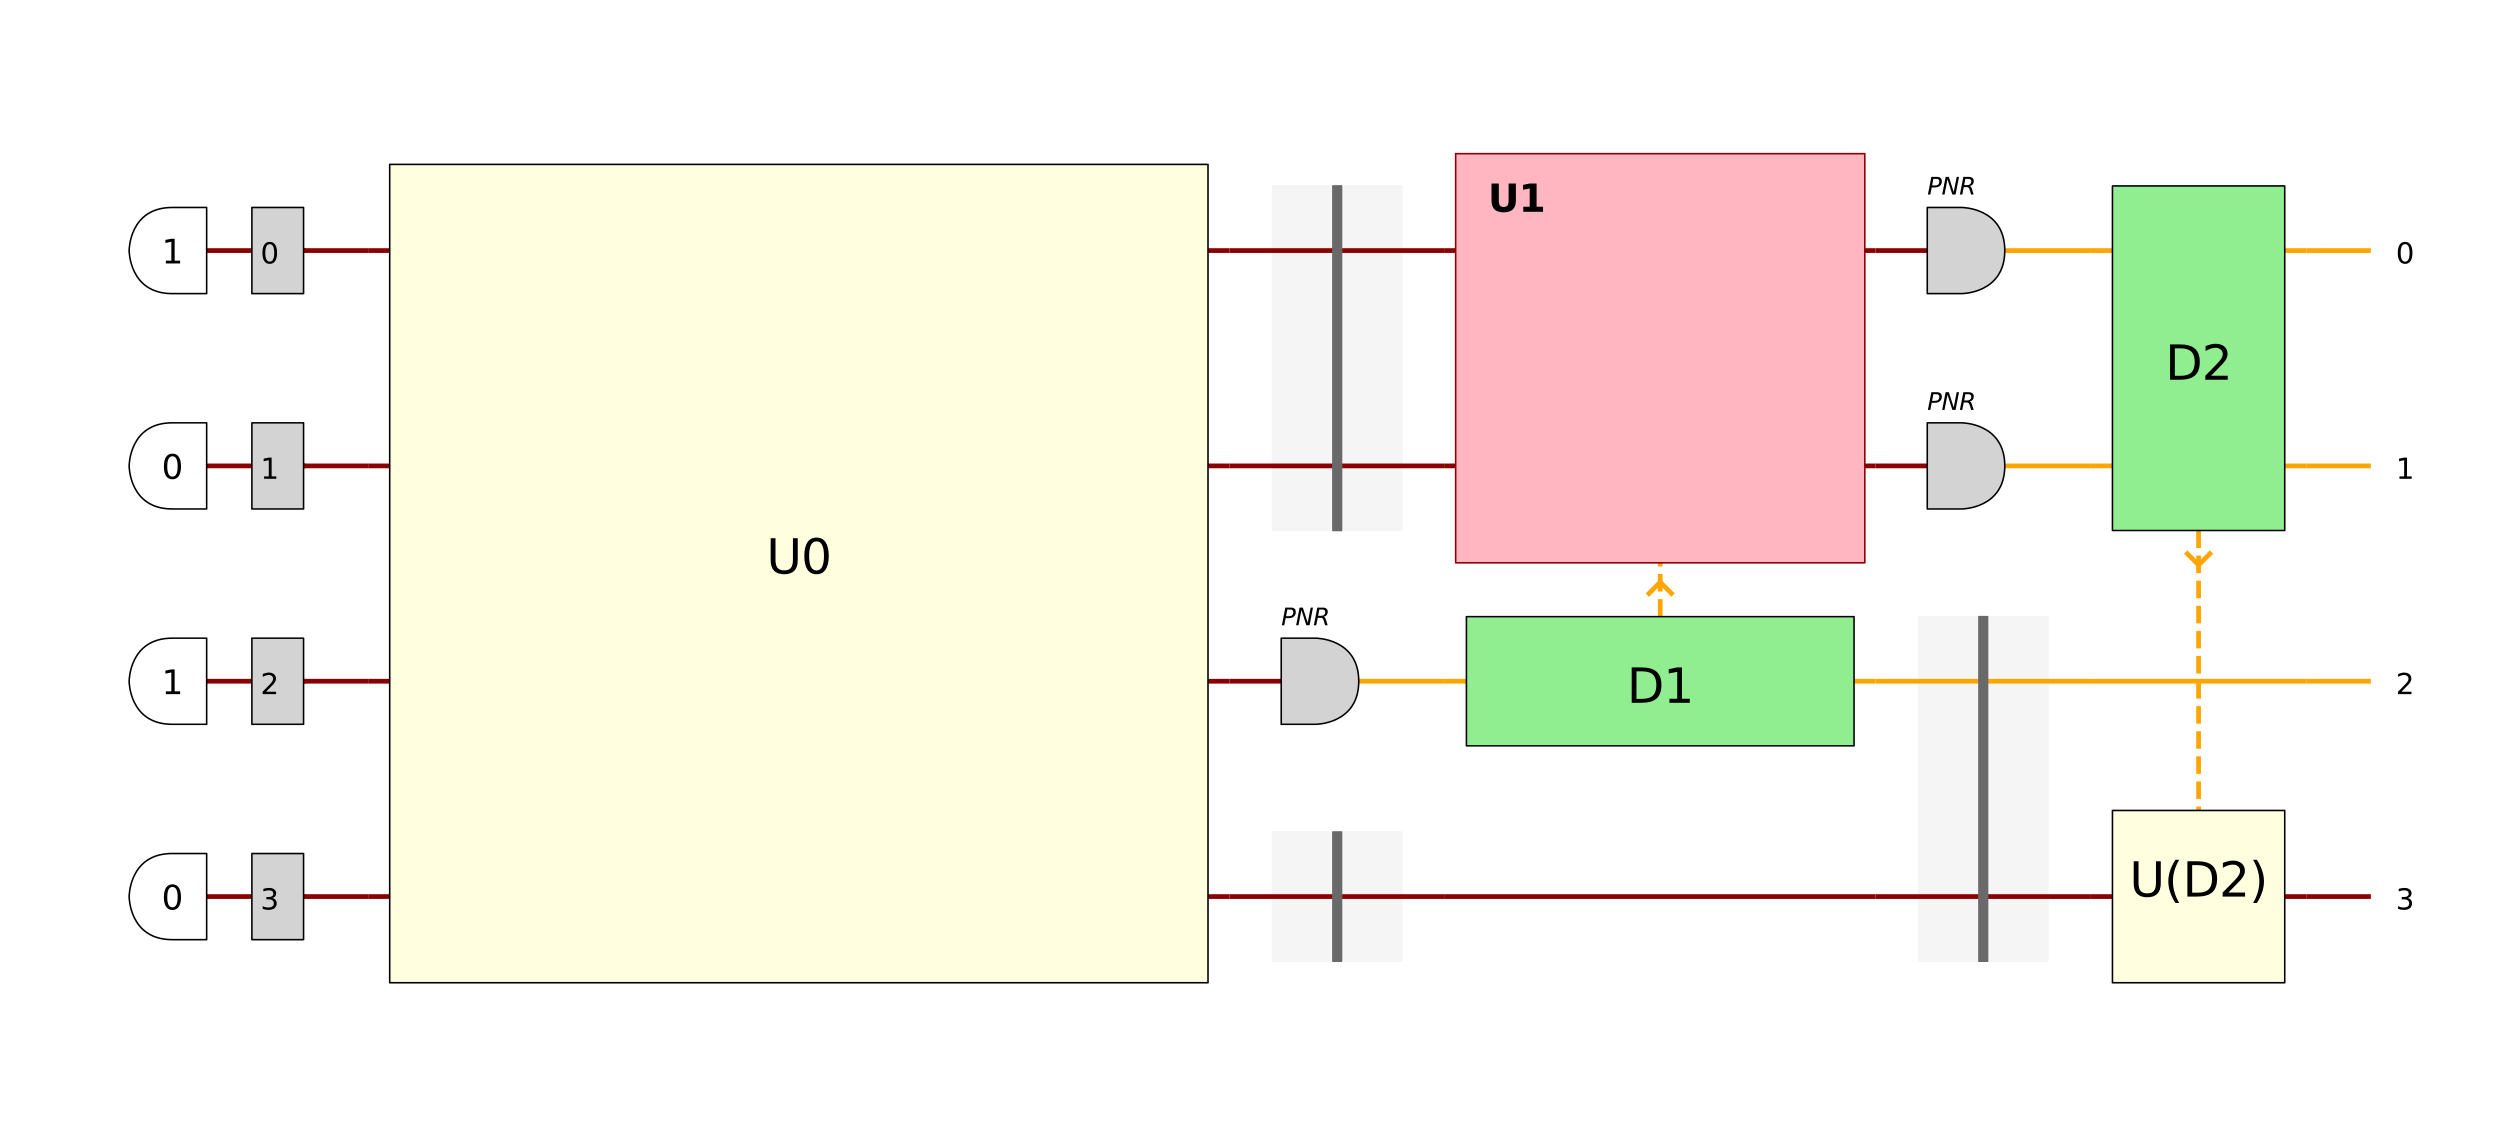 <?xml version="1.0" encoding="utf-8" standalone="no"?>
<!DOCTYPE svg PUBLIC "-//W3C//DTD SVG 1.1//EN"
  "http://www.w3.org/Graphics/SVG/1.1/DTD/svg11.dtd">
<svg xmlns:xlink="http://www.w3.org/1999/xlink" width="1584pt" height="720pt" viewBox="0 0 1584 720" xmlns="http://www.w3.org/2000/svg" version="1.1">
 <defs>
  <style type="text/css">*{stroke-linejoin: round; stroke-linecap: butt}</style>
 </defs>
 <g id="figure_1">
  <g id="patch_1">
   <path d="M 0 720
L 1584 720
L 1584 0
L 0 0
z
" style="fill: #ffffff"/>
  </g>
  <g id="axes_1">
   <g id="PatchCollection_1">
    <path d="M 192.336 158.748
L 233.269 158.748
" clip-path="url(#staticClipPath)" style="fill: none; stroke: #8b0000; stroke-width: 3"/>
    <path d="M 192.336 295.19
L 233.269 295.19
" clip-path="url(#staticClipPath)" style="fill: none; stroke: #8b0000; stroke-width: 3"/>
    <path d="M 192.336 431.632
L 233.269 431.632
" clip-path="url(#staticClipPath)" style="fill: none; stroke: #8b0000; stroke-width: 3"/>
    <path d="M 192.336 568.074
L 233.269 568.074
" clip-path="url(#staticClipPath)" style="fill: none; stroke: #8b0000; stroke-width: 3"/>
    <path d="M 233.269 158.748
L 779.038 158.748
" clip-path="url(#staticClipPath)" style="fill: none; stroke: #8b0000; stroke-width: 3"/>
    <path d="M 233.269 295.19
L 779.038 295.19
" clip-path="url(#staticClipPath)" style="fill: none; stroke: #8b0000; stroke-width: 3"/>
    <path d="M 233.269 431.632
L 779.038 431.632
" clip-path="url(#staticClipPath)" style="fill: none; stroke: #8b0000; stroke-width: 3"/>
    <path d="M 233.269 568.074
L 779.038 568.074
" clip-path="url(#staticClipPath)" style="fill: none; stroke: #8b0000; stroke-width: 3"/>
    <path d="M 246.913 104.171
L 765.394 104.171
L 765.394 622.651
L 246.913 622.651
z
" clip-path="url(#staticClipPath)" style="fill: #ffffe0; stroke: #000000"/>
    <path d="M 806.326 117.815
L 888.192 117.815
L 888.192 336.123
L 806.326 336.123
z
" clip-path="url(#staticClipPath)" style="fill: #f5f5f5; stroke: #f5f5f5"/>
    <path d="M 779.038 158.748
L 915.48 158.748
" clip-path="url(#staticClipPath)" style="fill: none; stroke: #8b0000; stroke-width: 3"/>
    <path d="M 779.038 295.19
L 915.48 295.19
" clip-path="url(#staticClipPath)" style="fill: none; stroke: #8b0000; stroke-width: 3"/>
    <path d="M 844.53 117.815
L 849.988 117.815
L 849.988 336.123
L 844.53 336.123
z
" clip-path="url(#staticClipPath)" style="fill: #696969; stroke: #696969"/>
    <path d="M 806.326 527.142
L 888.192 527.142
L 888.192 609.007
L 806.326 609.007
z
" clip-path="url(#staticClipPath)" style="fill: #f5f5f5; stroke: #f5f5f5"/>
    <path d="M 779.038 568.074
L 915.48 568.074
" clip-path="url(#staticClipPath)" style="fill: none; stroke: #8b0000; stroke-width: 3"/>
    <path d="M 844.53 527.142
L 849.988 527.142
L 849.988 609.007
L 844.53 609.007
z
" clip-path="url(#staticClipPath)" style="fill: #696969; stroke: #696969"/>
    <path d="M 779.038 431.632
L 847.259 431.632
" clip-path="url(#staticClipPath)" style="fill: none; stroke: #8b0000; stroke-width: 3"/>
    <path d="M 847.259 431.632
L 915.48 431.632
" clip-path="url(#staticClipPath)" style="fill: none; stroke: #ffa500; stroke-width: 3"/>
    <path d="M 833.615 458.921
L 811.784 458.921
L 811.784 404.344
L 833.615 404.344
C 833.615 404.344 860.903 404.344 860.903 431.632
C 860.903 458.921 833.615 458.921 833.615 458.921
L 833.615 458.921
" clip-path="url(#staticClipPath)" style="fill: #d3d3d3; stroke: #000000"/>
    <path d="M 915.48 431.632
L 1188.365 431.632
" clip-path="url(#staticClipPath)" style="fill: none; stroke: #ffa500; stroke-width: 3"/>
    <path d="M 1051.922 390.7
L 1051.922 295.19
" clip-path="url(#staticClipPath)" style="fill: none; stroke: #ffffff; stroke-width: 5"/>
    <path d="M 1051.922 390.7
L 1051.922 295.19
" clip-path="url(#staticClipPath)" style="fill: none; stroke-dasharray: 11.1,4.8; stroke-dashoffset: 0; stroke: #ffa500; stroke-width: 3"/>
    <path d="M 1051.922 368.869
L 1043.736 377.055
" clip-path="url(#staticClipPath)" style="fill: none; stroke: #ffa500; stroke-width: 3"/>
    <path d="M 1051.922 368.869
L 1060.109 377.055
" clip-path="url(#staticClipPath)" style="fill: none; stroke: #ffa500; stroke-width: 3"/>
    <path d="M 929.124 390.7
L 1174.72 390.7
L 1174.72 472.565
L 929.124 472.565
z
" clip-path="url(#staticClipPath)" style="fill: #90ee90; stroke: #000000"/>
    <path d="M 915.48 158.748
L 1188.365 158.748
" clip-path="url(#staticClipPath)" style="fill: none; stroke: #8b0000; stroke-width: 3"/>
    <path d="M 915.48 295.19
L 1188.365 295.19
" clip-path="url(#staticClipPath)" style="fill: none; stroke: #8b0000; stroke-width: 3"/>
    <path d="M 922.302 97.349
L 1181.543 97.349
L 1181.543 356.589
L 922.302 356.589
z
" clip-path="url(#staticClipPath)" style="fill: #ffb6c1; stroke: #8b0000"/>
    <path d="M 915.48 568.074
L 1188.365 568.074
" clip-path="url(#staticClipPath)" style="fill: none; stroke: #8b0000; stroke-width: 3"/>
    <path d="M 1215.653 390.7
L 1297.518 390.7
L 1297.518 609.007
L 1215.653 609.007
z
" clip-path="url(#staticClipPath)" style="fill: #f5f5f5; stroke: #f5f5f5"/>
    <path d="M 1188.365 431.632
L 1324.807 431.632
" clip-path="url(#staticClipPath)" style="fill: none; stroke: #ffa500; stroke-width: 3"/>
    <path d="M 1188.365 568.074
L 1324.807 568.074
" clip-path="url(#staticClipPath)" style="fill: none; stroke: #8b0000; stroke-width: 3"/>
    <path d="M 1253.857 390.7
L 1259.315 390.7
L 1259.315 609.007
L 1253.857 609.007
z
" clip-path="url(#staticClipPath)" style="fill: #696969; stroke: #696969"/>
    <path d="M 1188.365 158.748
L 1256.586 158.748
" clip-path="url(#staticClipPath)" style="fill: none; stroke: #8b0000; stroke-width: 3"/>
    <path d="M 1256.586 158.748
L 1324.807 158.748
" clip-path="url(#staticClipPath)" style="fill: none; stroke: #ffa500; stroke-width: 3"/>
    <path d="M 1242.942 186.036
L 1221.111 186.036
L 1221.111 131.459
L 1242.942 131.459
C 1242.942 131.459 1270.23 131.459 1270.23 158.748
C 1270.23 186.036 1242.942 186.036 1242.942 186.036
L 1242.942 186.036
" clip-path="url(#staticClipPath)" style="fill: #d3d3d3; stroke: #000000"/>
    <path d="M 1188.365 295.19
L 1256.586 295.19
" clip-path="url(#staticClipPath)" style="fill: none; stroke: #8b0000; stroke-width: 3"/>
    <path d="M 1256.586 295.19
L 1324.807 295.19
" clip-path="url(#staticClipPath)" style="fill: none; stroke: #ffa500; stroke-width: 3"/>
    <path d="M 1242.942 322.478
L 1221.111 322.478
L 1221.111 267.901
L 1242.942 267.901
C 1242.942 267.901 1270.23 267.901 1270.23 295.19
C 1270.23 322.478 1242.942 322.478 1242.942 322.478
L 1242.942 322.478
" clip-path="url(#staticClipPath)" style="fill: #d3d3d3; stroke: #000000"/>
    <path d="M 1324.807 158.748
L 1461.249 158.748
" clip-path="url(#staticClipPath)" style="fill: none; stroke: #ffa500; stroke-width: 3"/>
    <path d="M 1324.807 295.19
L 1461.249 295.19
" clip-path="url(#staticClipPath)" style="fill: none; stroke: #ffa500; stroke-width: 3"/>
    <path d="M 1393.028 336.123
L 1393.028 513.498
" clip-path="url(#staticClipPath)" style="fill: none; stroke: #ffffff; stroke-width: 5"/>
    <path d="M 1393.028 336.123
L 1393.028 513.498
" clip-path="url(#staticClipPath)" style="fill: none; stroke-dasharray: 11.1,4.8; stroke-dashoffset: 0; stroke: #ffa500; stroke-width: 3"/>
    <path d="M 1393.028 357.953
L 1384.841 349.767
" clip-path="url(#staticClipPath)" style="fill: none; stroke: #ffa500; stroke-width: 3"/>
    <path d="M 1393.028 357.953
L 1401.215 349.767
" clip-path="url(#staticClipPath)" style="fill: none; stroke: #ffa500; stroke-width: 3"/>
    <path d="M 1338.451 117.815
L 1447.605 117.815
L 1447.605 336.123
L 1338.451 336.123
z
" clip-path="url(#staticClipPath)" style="fill: #90ee90; stroke: #000000"/>
    <path d="M 1324.807 568.074
L 1461.249 568.074
" clip-path="url(#staticClipPath)" style="fill: none; stroke: #8b0000; stroke-width: 3"/>
    <path d="M 1338.451 513.498
L 1447.605 513.498
L 1447.605 622.651
L 1338.451 622.651
z
" clip-path="url(#staticClipPath)" style="fill: #ffffe0; stroke: #000000"/>
    <path d="M 1324.807 431.632
L 1461.249 431.632
" clip-path="url(#staticClipPath)" style="fill: none; stroke: #ffa500; stroke-width: 3"/>
    <path d="M 1461.249 158.748
L 1502.182 158.748
" clip-path="url(#staticClipPath)" style="fill: none; stroke: #ffa500; stroke-width: 3"/>
    <path d="M 1461.249 295.19
L 1502.182 295.19
" clip-path="url(#staticClipPath)" style="fill: none; stroke: #ffa500; stroke-width: 3"/>
    <path d="M 1461.249 431.632
L 1502.182 431.632
" clip-path="url(#staticClipPath)" style="fill: none; stroke: #ffa500; stroke-width: 3"/>
    <path d="M 1461.249 568.074
L 1502.182 568.074
" clip-path="url(#staticClipPath)" style="fill: none; stroke: #8b0000; stroke-width: 3"/>
    <path d="M 130.937 158.748
L 193.701 158.748
" clip-path="url(#staticClipPath)" style="fill: none; stroke: #8b0000; stroke-width: 3"/>
    <path d="M 81.818 158.748
C 81.818 158.748 81.818 131.459 109.107 131.459
L 130.937 131.459
L 130.937 186.036
L 109.107 186.036
C 81.818 186.036 81.818 158.748 81.818 158.748
L 81.818 158.748
" clip-path="url(#staticClipPath)" style="fill: #ffffff; stroke: #000000"/>
    <path d="M 130.937 295.19
L 193.701 295.19
" clip-path="url(#staticClipPath)" style="fill: none; stroke: #8b0000; stroke-width: 3"/>
    <path d="M 81.818 295.19
C 81.818 295.19 81.818 267.901 109.107 267.901
L 130.937 267.901
L 130.937 322.478
L 109.107 322.478
C 81.818 322.478 81.818 295.19 81.818 295.19
L 81.818 295.19
" clip-path="url(#staticClipPath)" style="fill: #ffffff; stroke: #000000"/>
    <path d="M 130.937 431.632
L 193.701 431.632
" clip-path="url(#staticClipPath)" style="fill: none; stroke: #8b0000; stroke-width: 3"/>
    <path d="M 81.818 431.632
C 81.818 431.632 81.818 404.344 109.107 404.344
L 130.937 404.344
L 130.937 458.921
L 109.107 458.921
C 81.818 458.921 81.818 431.632 81.818 431.632
L 81.818 431.632
" clip-path="url(#staticClipPath)" style="fill: #ffffff; stroke: #000000"/>
    <path d="M 130.937 568.074
L 193.701 568.074
" clip-path="url(#staticClipPath)" style="fill: none; stroke: #8b0000; stroke-width: 3"/>
    <path d="M 81.818 568.074
C 81.818 568.074 81.818 540.786 109.107 540.786
L 130.937 540.786
L 130.937 595.363
L 109.107 595.363
C 81.818 595.363 81.818 568.074 81.818 568.074
L 81.818 568.074
" clip-path="url(#staticClipPath)" style="fill: #ffffff; stroke: #000000"/>
    <path d="M 159.59 131.459
L 192.336 131.459
L 192.336 186.036
L 159.59 186.036
z
" clip-path="url(#staticClipPath)" style="fill: #d3d3d3; stroke: #000000"/>
    <path d="M 159.59 267.901
L 192.336 267.901
L 192.336 322.478
L 159.59 322.478
z
" clip-path="url(#staticClipPath)" style="fill: #d3d3d3; stroke: #000000"/>
    <path d="M 159.59 404.344
L 192.336 404.344
L 192.336 458.921
L 159.59 458.921
z
" clip-path="url(#staticClipPath)" style="fill: #d3d3d3; stroke: #000000"/>
    <path d="M 159.59 540.786
L 192.336 540.786
L 192.336 595.363
L 159.59 595.363
z
" clip-path="url(#staticClipPath)" style="fill: #d3d3d3; stroke: #000000"/>
   </g>
   <g id="text_1">
    <!-- U0 -->
    <g transform="translate(485.632 363.411) scale(0.3 -0.3)">
     <defs>
      <path id="DejaVuSans-55" d="M 556 4666
L 1191 4666
L 1191 1831
Q 1191 1081 1462 751
Q 1734 422 2344 422
Q 2950 422 3222 751
Q 3494 1081 3494 1831
L 3494 4666
L 4128 4666
L 4128 1753
Q 4128 841 3676 375
Q 3225 -91 2344 -91
Q 1459 -91 1007 375
Q 556 841 556 1753
L 556 4666
z
" transform="scale(0.016)"/>
      <path id="DejaVuSans-30" d="M 2034 4250
Q 1547 4250 1301 3770
Q 1056 3291 1056 2328
Q 1056 1369 1301 889
Q 1547 409 2034 409
Q 2525 409 2770 889
Q 3016 1369 3016 2328
Q 3016 3291 2770 3770
Q 2525 4250 2034 4250
z
M 2034 4750
Q 2819 4750 3233 4129
Q 3647 3509 3647 2328
Q 3647 1150 3233 529
Q 2819 -91 2034 -91
Q 1250 -91 836 529
Q 422 1150 422 2328
Q 422 3509 836 4129
Q 1250 4750 2034 4750
z
" transform="scale(0.016)"/>
     </defs>
     <use xlink:href="#DejaVuSans-55"/>
     <use xlink:href="#DejaVuSans-30" transform="translate(73.193 0)"/>
    </g>
   </g>
   <g id="text_2">
    <!-- PNR -->
    <g transform="translate(811.784 396.157) scale(0.15 -0.15)">
     <defs>
      <path id="DejaVuSans-Oblique-50" d="M 1081 4666
L 2541 4666
Q 3178 4666 3512 4369
Q 3847 4072 3847 3500
Q 3847 2731 3353 2303
Q 2859 1875 1966 1875
L 1172 1875
L 806 0
L 172 0
L 1081 4666
z
M 1613 4147
L 1275 2394
L 2069 2394
Q 2606 2394 2893 2669
Q 3181 2944 3181 3456
Q 3181 3784 2986 3965
Q 2791 4147 2438 4147
L 1613 4147
z
" transform="scale(0.016)"/>
      <path id="DejaVuSans-Oblique-4e" d="M 1081 4666
L 1931 4666
L 3219 666
L 4000 4666
L 4616 4666
L 3706 0
L 2853 0
L 1569 4025
L 788 0
L 172 0
L 1081 4666
z
" transform="scale(0.016)"/>
      <path id="DejaVuSans-Oblique-52" d="M 1613 4147
L 1294 2491
L 2106 2491
Q 2584 2491 2879 2755
Q 3175 3019 3175 3444
Q 3175 3784 2976 3965
Q 2778 4147 2406 4147
L 1613 4147
z
M 2772 2241
Q 2972 2194 3105 2009
Q 3238 1825 3413 1275
L 3809 0
L 3144 0
L 2778 1197
Q 2638 1659 2453 1815
Q 2269 1972 1888 1972
L 1191 1972
L 806 0
L 172 0
L 1081 4666
L 2503 4666
Q 3150 4666 3495 4373
Q 3841 4081 3841 3531
Q 3841 3044 3547 2687
Q 3253 2331 2772 2241
z
" transform="scale(0.016)"/>
     </defs>
     <use xlink:href="#DejaVuSans-Oblique-50"/>
     <use xlink:href="#DejaVuSans-Oblique-4e" transform="translate(60.303 0)"/>
     <use xlink:href="#DejaVuSans-Oblique-52" transform="translate(135.107 0)"/>
    </g>
   </g>
   <g id="text_3">
    <!-- D1 -->
    <g transform="translate(1030.829 445.276) scale(0.3 -0.3)">
     <defs>
      <path id="DejaVuSans-44" d="M 1259 4147
L 1259 519
L 2022 519
Q 2988 519 3436 956
Q 3884 1394 3884 2338
Q 3884 3275 3436 3711
Q 2988 4147 2022 4147
L 1259 4147
z
M 628 4666
L 1925 4666
Q 3281 4666 3915 4102
Q 4550 3538 4550 2338
Q 4550 1131 3912 565
Q 3275 0 1925 0
L 628 0
L 628 4666
z
" transform="scale(0.016)"/>
      <path id="DejaVuSans-31" d="M 794 531
L 1825 531
L 1825 4091
L 703 3866
L 703 4441
L 1819 4666
L 2450 4666
L 2450 531
L 3481 531
L 3481 0
L 794 0
L 794 531
z
" transform="scale(0.016)"/>
     </defs>
     <use xlink:href="#DejaVuSans-44"/>
     <use xlink:href="#DejaVuSans-31" transform="translate(77.002 0)"/>
    </g>
   </g>
   <g id="text_4">
    <!-- U1 -->
    <g transform="translate(942.769 134.188) scale(0.24 -0.24)">
     <defs>
      <path id="DejaVuSans-Bold-55" d="M 588 4666
L 1791 4666
L 1791 1869
Q 1791 1291 1980 1042
Q 2169 794 2597 794
Q 3028 794 3217 1042
Q 3406 1291 3406 1869
L 3406 4666
L 4609 4666
L 4609 1869
Q 4609 878 4112 393
Q 3616 -91 2597 -91
Q 1581 -91 1084 393
Q 588 878 588 1869
L 588 4666
z
" transform="scale(0.016)"/>
      <path id="DejaVuSans-Bold-31" d="M 750 831
L 1813 831
L 1813 3847
L 722 3622
L 722 4441
L 1806 4666
L 2950 4666
L 2950 831
L 4013 831
L 4013 0
L 750 0
L 750 831
z
" transform="scale(0.016)"/>
     </defs>
     <use xlink:href="#DejaVuSans-Bold-55"/>
     <use xlink:href="#DejaVuSans-Bold-31" transform="translate(81.201 0)"/>
    </g>
   </g>
   <g id="text_5">
    <!-- PNR -->
    <g transform="translate(1221.111 123.273) scale(0.15 -0.15)">
     <use xlink:href="#DejaVuSans-Oblique-50"/>
     <use xlink:href="#DejaVuSans-Oblique-4e" transform="translate(60.303 0)"/>
     <use xlink:href="#DejaVuSans-Oblique-52" transform="translate(135.107 0)"/>
    </g>
   </g>
   <g id="text_6">
    <!-- PNR -->
    <g transform="translate(1221.111 259.715) scale(0.15 -0.15)">
     <use xlink:href="#DejaVuSans-Oblique-50"/>
     <use xlink:href="#DejaVuSans-Oblique-4e" transform="translate(60.303 0)"/>
     <use xlink:href="#DejaVuSans-Oblique-52" transform="translate(135.107 0)"/>
    </g>
   </g>
   <g id="text_7">
    <!-- D2 -->
    <g transform="translate(1371.934 240.613) scale(0.3 -0.3)">
     <defs>
      <path id="DejaVuSans-32" d="M 1228 531
L 3431 531
L 3431 0
L 469 0
L 469 531
Q 828 903 1448 1529
Q 2069 2156 2228 2338
Q 2531 2678 2651 2914
Q 2772 3150 2772 3378
Q 2772 3750 2511 3984
Q 2250 4219 1831 4219
Q 1534 4219 1204 4116
Q 875 4013 500 3803
L 500 4441
Q 881 4594 1212 4672
Q 1544 4750 1819 4750
Q 2544 4750 2975 4387
Q 3406 4025 3406 3419
Q 3406 3131 3298 2873
Q 3191 2616 2906 2266
Q 2828 2175 2409 1742
Q 1991 1309 1228 531
z
" transform="scale(0.016)"/>
     </defs>
     <use xlink:href="#DejaVuSans-44"/>
     <use xlink:href="#DejaVuSans-32" transform="translate(77.002 0)"/>
    </g>
   </g>
   <g id="text_8">
    <!-- U(D2) -->
    <g transform="translate(1349.251 568.074) scale(0.3 -0.3)">
     <defs>
      <path id="DejaVuSans-28" d="M 1984 4856
Q 1566 4138 1362 3434
Q 1159 2731 1159 2009
Q 1159 1288 1364 580
Q 1569 -128 1984 -844
L 1484 -844
Q 1016 -109 783 600
Q 550 1309 550 2009
Q 550 2706 781 3412
Q 1013 4119 1484 4856
L 1984 4856
z
" transform="scale(0.016)"/>
      <path id="DejaVuSans-29" d="M 513 4856
L 1013 4856
Q 1481 4119 1714 3412
Q 1947 2706 1947 2009
Q 1947 1309 1714 600
Q 1481 -109 1013 -844
L 513 -844
Q 928 -128 1133 580
Q 1338 1288 1338 2009
Q 1338 2731 1133 3434
Q 928 4138 513 4856
z
" transform="scale(0.016)"/>
     </defs>
     <use xlink:href="#DejaVuSans-55"/>
     <use xlink:href="#DejaVuSans-28" transform="translate(73.193 0)"/>
     <use xlink:href="#DejaVuSans-44" transform="translate(112.207 0)"/>
     <use xlink:href="#DejaVuSans-32" transform="translate(189.209 0)"/>
     <use xlink:href="#DejaVuSans-29" transform="translate(252.832 0)"/>
    </g>
   </g>
   <g id="text_9">
    <!-- 1 -->
    <g transform="translate(102.426 166.934) scale(0.21 -0.21)">
     <use xlink:href="#DejaVuSans-31"/>
    </g>
   </g>
   <g id="text_10">
    <!-- 0 -->
    <g transform="translate(102.426 303.376) scale(0.21 -0.21)">
     <use xlink:href="#DejaVuSans-30"/>
    </g>
   </g>
   <g id="text_11">
    <!-- 1 -->
    <g transform="translate(102.426 439.819) scale(0.21 -0.21)">
     <use xlink:href="#DejaVuSans-31"/>
    </g>
   </g>
   <g id="text_12">
    <!-- 0 -->
    <g transform="translate(102.426 576.261) scale(0.21 -0.21)">
     <use xlink:href="#DejaVuSans-30"/>
    </g>
   </g>
   <g id="text_13">
    <!-- 0 -->
    <g transform="translate(1518.018 166.934) scale(0.18 -0.18)">
     <use xlink:href="#DejaVuSans-30"/>
    </g>
   </g>
   <g id="text_14">
    <!-- 1 -->
    <g transform="translate(1518.018 303.376) scale(0.18 -0.18)">
     <use xlink:href="#DejaVuSans-31"/>
    </g>
   </g>
   <g id="text_15">
    <!-- 2 -->
    <g transform="translate(1518.018 439.819) scale(0.18 -0.18)">
     <use xlink:href="#DejaVuSans-32"/>
    </g>
   </g>
   <g id="text_16">
    <!-- 3 -->
    <g transform="translate(1518.018 576.261) scale(0.18 -0.18)">
     <defs>
      <path id="DejaVuSans-33" d="M 2597 2516
Q 3050 2419 3304 2112
Q 3559 1806 3559 1356
Q 3559 666 3084 287
Q 2609 -91 1734 -91
Q 1441 -91 1130 -33
Q 819 25 488 141
L 488 750
Q 750 597 1062 519
Q 1375 441 1716 441
Q 2309 441 2620 675
Q 2931 909 2931 1356
Q 2931 1769 2642 2001
Q 2353 2234 1838 2234
L 1294 2234
L 1294 2753
L 1863 2753
Q 2328 2753 2575 2939
Q 2822 3125 2822 3475
Q 2822 3834 2567 4026
Q 2313 4219 1838 4219
Q 1578 4219 1281 4162
Q 984 4106 628 3988
L 628 4550
Q 988 4650 1302 4700
Q 1616 4750 1894 4750
Q 2613 4750 3031 4423
Q 3450 4097 3450 3541
Q 3450 3153 3228 2886
Q 3006 2619 2597 2516
z
" transform="scale(0.016)"/>
     </defs>
     <use xlink:href="#DejaVuSans-33"/>
    </g>
   </g>
   <g id="text_17">
    <!-- 0 -->
    <g transform="translate(165.048 166.934) scale(0.18 -0.18)">
     <use xlink:href="#DejaVuSans-30"/>
    </g>
   </g>
   <g id="text_18">
    <!-- 1 -->
    <g transform="translate(165.048 303.376) scale(0.18 -0.18)">
     <use xlink:href="#DejaVuSans-31"/>
    </g>
   </g>
   <g id="text_19">
    <!-- 2 -->
    <g transform="translate(165.048 439.819) scale(0.18 -0.18)">
     <use xlink:href="#DejaVuSans-32"/>
    </g>
   </g>
   <g id="text_20">
    <!-- 3 -->
    <g transform="translate(165.048 576.261) scale(0.18 -0.18)">
     <use xlink:href="#DejaVuSans-33"/>
    </g>
   </g>
  </g>
 </g>
 <defs>
  <clipPath id="staticClipPath">
   <rect x="10.8" y="10.8" width="1562.4" height="698.4"/>
  </clipPath>
 </defs>
</svg>
